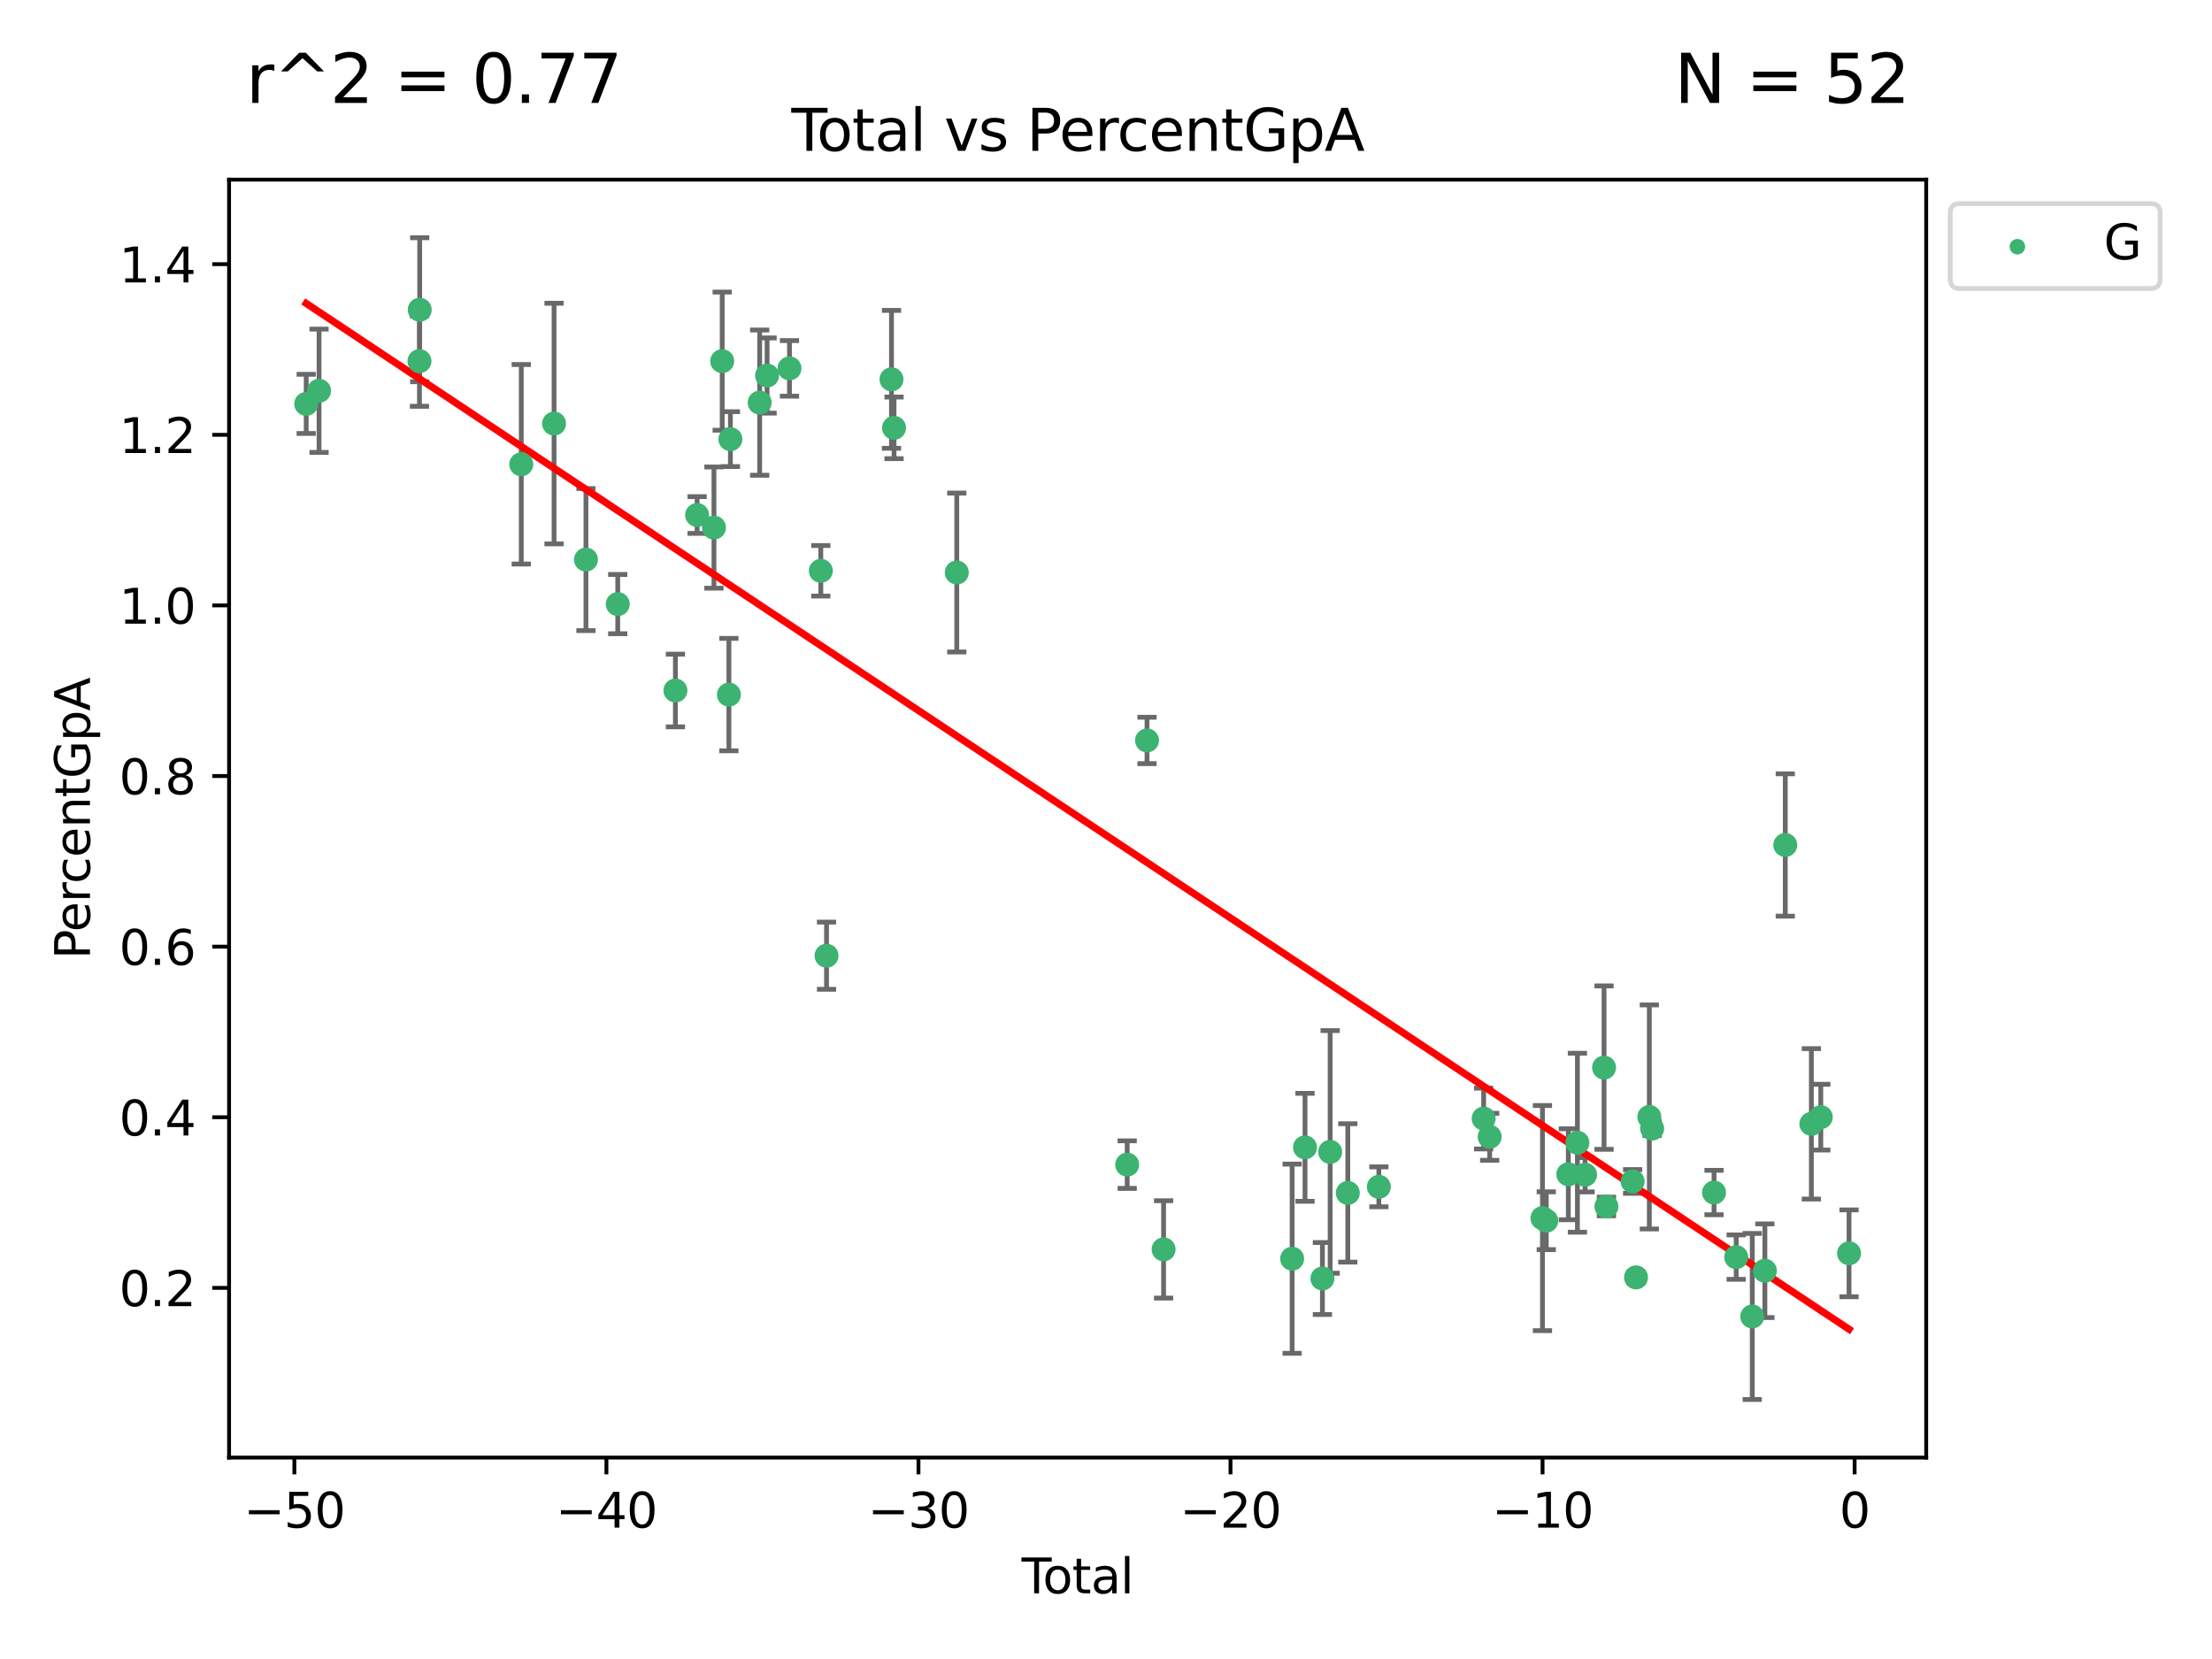 <?xml version="1.0" encoding="utf-8" standalone="no"?>
<!DOCTYPE svg PUBLIC "-//W3C//DTD SVG 1.1//EN"
  "http://www.w3.org/Graphics/SVG/1.1/DTD/svg11.dtd">
<svg xmlns:xlink="http://www.w3.org/1999/xlink" width="460.8pt" height="345.6pt" viewBox="0 0 460.8 345.6" xmlns="http://www.w3.org/2000/svg" version="1.1">
 <defs>
  <style type="text/css">*{stroke-linejoin: round; stroke-linecap: butt}</style>
 </defs>
 <g id="figure_1">
  <g id="patch_1">
   <path d="M 0 345.6 
L 460.8 345.6 
L 460.8 0 
L 0 0 
z
" style="fill: #ffffff"/>
  </g>
  <g id="axes_1">
   <g id="patch_2">
    <path d="M 47.72 303.64 
L 401.26 303.64 
L 401.26 37.422 
L 47.72 37.422 
z
" style="fill: #ffffff"/>
   </g>
   <g id="PathCollection_1">
    <defs>
     <path id="m5c0787cc9e" d="M 0 1.118 
C 0.297 1.118 0.581 1 0.791 0.791 
C 1 0.581 1.118 0.297 1.118 0 
C 1.118 -0.297 1 -0.581 0.791 -0.791 
C 0.581 -1 0.297 -1.118 0 -1.118 
C -0.297 -1.118 -0.581 -1 -0.791 -0.791 
C -1 -0.581 -1.118 -0.297 -1.118 0 
C -1.118 0.297 -1 0.581 -0.791 0.791 
C -0.581 1 -0.297 1.118 0 1.118 
z
" style="stroke: #3cb371"/>
    </defs>
    <g clip-path="url(#pfa20447001)">
     <use xlink:href="#m5c0787cc9e" x="63.79" y="84.133" style="fill: #3cb371; stroke: #3cb371"/>
     <use xlink:href="#m5c0787cc9e" x="66.464" y="81.405" style="fill: #3cb371; stroke: #3cb371"/>
     <use xlink:href="#m5c0787cc9e" x="87.382" y="75.226" style="fill: #3cb371; stroke: #3cb371"/>
     <use xlink:href="#m5c0787cc9e" x="87.432" y="64.523" style="fill: #3cb371; stroke: #3cb371"/>
     <use xlink:href="#m5c0787cc9e" x="108.588" y="96.719" style="fill: #3cb371; stroke: #3cb371"/>
     <use xlink:href="#m5c0787cc9e" x="115.421" y="88.238" style="fill: #3cb371; stroke: #3cb371"/>
     <use xlink:href="#m5c0787cc9e" x="122.064" y="116.57" style="fill: #3cb371; stroke: #3cb371"/>
     <use xlink:href="#m5c0787cc9e" x="128.687" y="125.843" style="fill: #3cb371; stroke: #3cb371"/>
     <use xlink:href="#m5c0787cc9e" x="140.702" y="143.846" style="fill: #3cb371; stroke: #3cb371"/>
     <use xlink:href="#m5c0787cc9e" x="145.222" y="107.284" style="fill: #3cb371; stroke: #3cb371"/>
     <use xlink:href="#m5c0787cc9e" x="148.731" y="109.904" style="fill: #3cb371; stroke: #3cb371"/>
     <use xlink:href="#m5c0787cc9e" x="150.448" y="75.233" style="fill: #3cb371; stroke: #3cb371"/>
     <use xlink:href="#m5c0787cc9e" x="151.846" y="144.7" style="fill: #3cb371; stroke: #3cb371"/>
     <use xlink:href="#m5c0787cc9e" x="152.157" y="91.482" style="fill: #3cb371; stroke: #3cb371"/>
     <use xlink:href="#m5c0787cc9e" x="158.254" y="83.875" style="fill: #3cb371; stroke: #3cb371"/>
     <use xlink:href="#m5c0787cc9e" x="159.799" y="78.229" style="fill: #3cb371; stroke: #3cb371"/>
     <use xlink:href="#m5c0787cc9e" x="164.463" y="76.74" style="fill: #3cb371; stroke: #3cb371"/>
     <use xlink:href="#m5c0787cc9e" x="170.992" y="118.913" style="fill: #3cb371; stroke: #3cb371"/>
     <use xlink:href="#m5c0787cc9e" x="172.181" y="199.093" style="fill: #3cb371; stroke: #3cb371"/>
     <use xlink:href="#m5c0787cc9e" x="185.714" y="79.022" style="fill: #3cb371; stroke: #3cb371"/>
     <use xlink:href="#m5c0787cc9e" x="186.243" y="89.127" style="fill: #3cb371; stroke: #3cb371"/>
     <use xlink:href="#m5c0787cc9e" x="199.315" y="119.266" style="fill: #3cb371; stroke: #3cb371"/>
     <use xlink:href="#m5c0787cc9e" x="234.815" y="242.613" style="fill: #3cb371; stroke: #3cb371"/>
     <use xlink:href="#m5c0787cc9e" x="238.945" y="154.248" style="fill: #3cb371; stroke: #3cb371"/>
     <use xlink:href="#m5c0787cc9e" x="242.398" y="260.271" style="fill: #3cb371; stroke: #3cb371"/>
     <use xlink:href="#m5c0787cc9e" x="269.176" y="262.211" style="fill: #3cb371; stroke: #3cb371"/>
     <use xlink:href="#m5c0787cc9e" x="271.858" y="239.011" style="fill: #3cb371; stroke: #3cb371"/>
     <use xlink:href="#m5c0787cc9e" x="275.485" y="266.333" style="fill: #3cb371; stroke: #3cb371"/>
     <use xlink:href="#m5c0787cc9e" x="277.094" y="239.961" style="fill: #3cb371; stroke: #3cb371"/>
     <use xlink:href="#m5c0787cc9e" x="280.773" y="248.506" style="fill: #3cb371; stroke: #3cb371"/>
     <use xlink:href="#m5c0787cc9e" x="287.239" y="247.237" style="fill: #3cb371; stroke: #3cb371"/>
     <use xlink:href="#m5c0787cc9e" x="309.074" y="233.014" style="fill: #3cb371; stroke: #3cb371"/>
     <use xlink:href="#m5c0787cc9e" x="310.327" y="236.815" style="fill: #3cb371; stroke: #3cb371"/>
     <use xlink:href="#m5c0787cc9e" x="321.321" y="253.751" style="fill: #3cb371; stroke: #3cb371"/>
     <use xlink:href="#m5c0787cc9e" x="322.117" y="254.299" style="fill: #3cb371; stroke: #3cb371"/>
     <use xlink:href="#m5c0787cc9e" x="326.71" y="244.626" style="fill: #3cb371; stroke: #3cb371"/>
     <use xlink:href="#m5c0787cc9e" x="328.606" y="238.048" style="fill: #3cb371; stroke: #3cb371"/>
     <use xlink:href="#m5c0787cc9e" x="330.201" y="244.719" style="fill: #3cb371; stroke: #3cb371"/>
     <use xlink:href="#m5c0787cc9e" x="334.153" y="222.405" style="fill: #3cb371; stroke: #3cb371"/>
     <use xlink:href="#m5c0787cc9e" x="334.648" y="251.333" style="fill: #3cb371; stroke: #3cb371"/>
     <use xlink:href="#m5c0787cc9e" x="340.108" y="246.118" style="fill: #3cb371; stroke: #3cb371"/>
     <use xlink:href="#m5c0787cc9e" x="340.813" y="266.104" style="fill: #3cb371; stroke: #3cb371"/>
     <use xlink:href="#m5c0787cc9e" x="343.586" y="232.678" style="fill: #3cb371; stroke: #3cb371"/>
     <use xlink:href="#m5c0787cc9e" x="344.169" y="235.096" style="fill: #3cb371; stroke: #3cb371"/>
     <use xlink:href="#m5c0787cc9e" x="357.064" y="248.427" style="fill: #3cb371; stroke: #3cb371"/>
     <use xlink:href="#m5c0787cc9e" x="361.682" y="261.885" style="fill: #3cb371; stroke: #3cb371"/>
     <use xlink:href="#m5c0787cc9e" x="365.025" y="274.243" style="fill: #3cb371; stroke: #3cb371"/>
     <use xlink:href="#m5c0787cc9e" x="367.657" y="264.714" style="fill: #3cb371; stroke: #3cb371"/>
     <use xlink:href="#m5c0787cc9e" x="371.908" y="176.024" style="fill: #3cb371; stroke: #3cb371"/>
     <use xlink:href="#m5c0787cc9e" x="377.342" y="234.117" style="fill: #3cb371; stroke: #3cb371"/>
     <use xlink:href="#m5c0787cc9e" x="379.305" y="232.723" style="fill: #3cb371; stroke: #3cb371"/>
     <use xlink:href="#m5c0787cc9e" x="385.19" y="261.088" style="fill: #3cb371; stroke: #3cb371"/>
    </g>
   </g>
   <g id="matplotlib.axis_1">
    <g id="xtick_1">
     <g id="line2d_1">
      <defs>
       <path id="mcf0e1a7290" d="M 0 0 
L 0 3.5 
" style="stroke: #000000; stroke-width: 0.8"/>
      </defs>
      <g>
       <use xlink:href="#mcf0e1a7290" x="61.322" y="303.64" style="stroke: #000000; stroke-width: 0.8"/>
      </g>
     </g>
     <g id="text_1">
      <!-- −50 -->
      <g transform="translate(50.769 318.238) scale(0.1 -0.1)">
       <defs>
        <path id="DejaVuSans-2212" d="M 678 2272 
L 4684 2272 
L 4684 1741 
L 678 1741 
L 678 2272 
z
" transform="scale(0.016)"/>
        <path id="DejaVuSans-35" d="M 691 4666 
L 3169 4666 
L 3169 4134 
L 1269 4134 
L 1269 2991 
Q 1406 3038 1543 3061 
Q 1681 3084 1819 3084 
Q 2600 3084 3056 2656 
Q 3513 2228 3513 1497 
Q 3513 744 3044 326 
Q 2575 -91 1722 -91 
Q 1428 -91 1123 -41 
Q 819 9 494 109 
L 494 744 
Q 775 591 1075 516 
Q 1375 441 1709 441 
Q 2250 441 2565 725 
Q 2881 1009 2881 1497 
Q 2881 1984 2565 2268 
Q 2250 2553 1709 2553 
Q 1456 2553 1204 2497 
Q 953 2441 691 2322 
L 691 4666 
z
" transform="scale(0.016)"/>
        <path id="DejaVuSans-30" d="M 2034 4250 
Q 1547 4250 1301 3770 
Q 1056 3291 1056 2328 
Q 1056 1369 1301 889 
Q 1547 409 2034 409 
Q 2525 409 2770 889 
Q 3016 1369 3016 2328 
Q 3016 3291 2770 3770 
Q 2525 4250 2034 4250 
z
M 2034 4750 
Q 2819 4750 3233 4129 
Q 3647 3509 3647 2328 
Q 3647 1150 3233 529 
Q 2819 -91 2034 -91 
Q 1250 -91 836 529 
Q 422 1150 422 2328 
Q 422 3509 836 4129 
Q 1250 4750 2034 4750 
z
" transform="scale(0.016)"/>
       </defs>
       <use xlink:href="#DejaVuSans-2212"/>
       <use xlink:href="#DejaVuSans-35" x="83.789"/>
       <use xlink:href="#DejaVuSans-30" x="147.412"/>
      </g>
     </g>
    </g>
    <g id="xtick_2">
     <g id="line2d_2">
      <g>
       <use xlink:href="#mcf0e1a7290" x="126.327" y="303.64" style="stroke: #000000; stroke-width: 0.8"/>
      </g>
     </g>
     <g id="text_2">
      <!-- −40 -->
      <g transform="translate(115.775 318.238) scale(0.1 -0.1)">
       <defs>
        <path id="DejaVuSans-34" d="M 2419 4116 
L 825 1625 
L 2419 1625 
L 2419 4116 
z
M 2253 4666 
L 3047 4666 
L 3047 1625 
L 3713 1625 
L 3713 1100 
L 3047 1100 
L 3047 0 
L 2419 0 
L 2419 1100 
L 313 1100 
L 313 1709 
L 2253 4666 
z
" transform="scale(0.016)"/>
       </defs>
       <use xlink:href="#DejaVuSans-2212"/>
       <use xlink:href="#DejaVuSans-34" x="83.789"/>
       <use xlink:href="#DejaVuSans-30" x="147.412"/>
      </g>
     </g>
    </g>
    <g id="xtick_3">
     <g id="line2d_3">
      <g>
       <use xlink:href="#mcf0e1a7290" x="191.333" y="303.64" style="stroke: #000000; stroke-width: 0.8"/>
      </g>
     </g>
     <g id="text_3">
      <!-- −30 -->
      <g transform="translate(180.78 318.238) scale(0.1 -0.1)">
       <defs>
        <path id="DejaVuSans-33" d="M 2597 2516 
Q 3050 2419 3304 2112 
Q 3559 1806 3559 1356 
Q 3559 666 3084 287 
Q 2609 -91 1734 -91 
Q 1441 -91 1130 -33 
Q 819 25 488 141 
L 488 750 
Q 750 597 1062 519 
Q 1375 441 1716 441 
Q 2309 441 2620 675 
Q 2931 909 2931 1356 
Q 2931 1769 2642 2001 
Q 2353 2234 1838 2234 
L 1294 2234 
L 1294 2753 
L 1863 2753 
Q 2328 2753 2575 2939 
Q 2822 3125 2822 3475 
Q 2822 3834 2567 4026 
Q 2313 4219 1838 4219 
Q 1578 4219 1281 4162 
Q 984 4106 628 3988 
L 628 4550 
Q 988 4650 1302 4700 
Q 1616 4750 1894 4750 
Q 2613 4750 3031 4423 
Q 3450 4097 3450 3541 
Q 3450 3153 3228 2886 
Q 3006 2619 2597 2516 
z
" transform="scale(0.016)"/>
       </defs>
       <use xlink:href="#DejaVuSans-2212"/>
       <use xlink:href="#DejaVuSans-33" x="83.789"/>
       <use xlink:href="#DejaVuSans-30" x="147.412"/>
      </g>
     </g>
    </g>
    <g id="xtick_4">
     <g id="line2d_4">
      <g>
       <use xlink:href="#mcf0e1a7290" x="256.338" y="303.64" style="stroke: #000000; stroke-width: 0.8"/>
      </g>
     </g>
     <g id="text_4">
      <!-- −20 -->
      <g transform="translate(245.786 318.238) scale(0.1 -0.1)">
       <defs>
        <path id="DejaVuSans-32" d="M 1228 531 
L 3431 531 
L 3431 0 
L 469 0 
L 469 531 
Q 828 903 1448 1529 
Q 2069 2156 2228 2338 
Q 2531 2678 2651 2914 
Q 2772 3150 2772 3378 
Q 2772 3750 2511 3984 
Q 2250 4219 1831 4219 
Q 1534 4219 1204 4116 
Q 875 4013 500 3803 
L 500 4441 
Q 881 4594 1212 4672 
Q 1544 4750 1819 4750 
Q 2544 4750 2975 4387 
Q 3406 4025 3406 3419 
Q 3406 3131 3298 2873 
Q 3191 2616 2906 2266 
Q 2828 2175 2409 1742 
Q 1991 1309 1228 531 
z
" transform="scale(0.016)"/>
       </defs>
       <use xlink:href="#DejaVuSans-2212"/>
       <use xlink:href="#DejaVuSans-32" x="83.789"/>
       <use xlink:href="#DejaVuSans-30" x="147.412"/>
      </g>
     </g>
    </g>
    <g id="xtick_5">
     <g id="line2d_5">
      <g>
       <use xlink:href="#mcf0e1a7290" x="321.343" y="303.64" style="stroke: #000000; stroke-width: 0.8"/>
      </g>
     </g>
     <g id="text_5">
      <!-- −10 -->
      <g transform="translate(310.791 318.238) scale(0.1 -0.1)">
       <defs>
        <path id="DejaVuSans-31" d="M 794 531 
L 1825 531 
L 1825 4091 
L 703 3866 
L 703 4441 
L 1819 4666 
L 2450 4666 
L 2450 531 
L 3481 531 
L 3481 0 
L 794 0 
L 794 531 
z
" transform="scale(0.016)"/>
       </defs>
       <use xlink:href="#DejaVuSans-2212"/>
       <use xlink:href="#DejaVuSans-31" x="83.789"/>
       <use xlink:href="#DejaVuSans-30" x="147.412"/>
      </g>
     </g>
    </g>
    <g id="xtick_6">
     <g id="line2d_6">
      <g>
       <use xlink:href="#mcf0e1a7290" x="386.349" y="303.64" style="stroke: #000000; stroke-width: 0.8"/>
      </g>
     </g>
     <g id="text_6">
      <!-- 0 -->
      <g transform="translate(383.168 318.238) scale(0.1 -0.1)">
       <use xlink:href="#DejaVuSans-30"/>
      </g>
     </g>
    </g>
    <g id="text_7">
     <!-- Total -->
     <g transform="translate(212.813 331.917) scale(0.1 -0.1)">
      <defs>
       <path id="DejaVuSans-54" d="M -19 4666 
L 3928 4666 
L 3928 4134 
L 2272 4134 
L 2272 0 
L 1638 0 
L 1638 4134 
L -19 4134 
L -19 4666 
z
" transform="scale(0.016)"/>
       <path id="DejaVuSans-6f" d="M 1959 3097 
Q 1497 3097 1228 2736 
Q 959 2375 959 1747 
Q 959 1119 1226 758 
Q 1494 397 1959 397 
Q 2419 397 2687 759 
Q 2956 1122 2956 1747 
Q 2956 2369 2687 2733 
Q 2419 3097 1959 3097 
z
M 1959 3584 
Q 2709 3584 3137 3096 
Q 3566 2609 3566 1747 
Q 3566 888 3137 398 
Q 2709 -91 1959 -91 
Q 1206 -91 779 398 
Q 353 888 353 1747 
Q 353 2609 779 3096 
Q 1206 3584 1959 3584 
z
" transform="scale(0.016)"/>
       <path id="DejaVuSans-74" d="M 1172 4494 
L 1172 3500 
L 2356 3500 
L 2356 3053 
L 1172 3053 
L 1172 1153 
Q 1172 725 1289 603 
Q 1406 481 1766 481 
L 2356 481 
L 2356 0 
L 1766 0 
Q 1100 0 847 248 
Q 594 497 594 1153 
L 594 3053 
L 172 3053 
L 172 3500 
L 594 3500 
L 594 4494 
L 1172 4494 
z
" transform="scale(0.016)"/>
       <path id="DejaVuSans-61" d="M 2194 1759 
Q 1497 1759 1228 1600 
Q 959 1441 959 1056 
Q 959 750 1161 570 
Q 1363 391 1709 391 
Q 2188 391 2477 730 
Q 2766 1069 2766 1631 
L 2766 1759 
L 2194 1759 
z
M 3341 1997 
L 3341 0 
L 2766 0 
L 2766 531 
Q 2569 213 2275 61 
Q 1981 -91 1556 -91 
Q 1019 -91 701 211 
Q 384 513 384 1019 
Q 384 1609 779 1909 
Q 1175 2209 1959 2209 
L 2766 2209 
L 2766 2266 
Q 2766 2663 2505 2880 
Q 2244 3097 1772 3097 
Q 1472 3097 1187 3025 
Q 903 2953 641 2809 
L 641 3341 
Q 956 3463 1253 3523 
Q 1550 3584 1831 3584 
Q 2591 3584 2966 3190 
Q 3341 2797 3341 1997 
z
" transform="scale(0.016)"/>
       <path id="DejaVuSans-6c" d="M 603 4863 
L 1178 4863 
L 1178 0 
L 603 0 
L 603 4863 
z
" transform="scale(0.016)"/>
      </defs>
      <use xlink:href="#DejaVuSans-54"/>
      <use xlink:href="#DejaVuSans-6f" x="44.084"/>
      <use xlink:href="#DejaVuSans-74" x="105.266"/>
      <use xlink:href="#DejaVuSans-61" x="144.475"/>
      <use xlink:href="#DejaVuSans-6c" x="205.754"/>
     </g>
    </g>
   </g>
   <g id="matplotlib.axis_2">
    <g id="ytick_1">
     <g id="line2d_7">
      <defs>
       <path id="ma959a4bc36" d="M 0 0 
L -3.5 0 
" style="stroke: #000000; stroke-width: 0.8"/>
      </defs>
      <g>
       <use xlink:href="#ma959a4bc36" x="47.72" y="268.288" style="stroke: #000000; stroke-width: 0.8"/>
      </g>
     </g>
     <g id="text_8">
      <!-- 0.2 -->
      <g transform="translate(24.817 272.087) scale(0.1 -0.1)">
       <defs>
        <path id="DejaVuSans-2e" d="M 684 794 
L 1344 794 
L 1344 0 
L 684 0 
L 684 794 
z
" transform="scale(0.016)"/>
       </defs>
       <use xlink:href="#DejaVuSans-30"/>
       <use xlink:href="#DejaVuSans-2e" x="63.623"/>
       <use xlink:href="#DejaVuSans-32" x="95.41"/>
      </g>
     </g>
    </g>
    <g id="ytick_2">
     <g id="line2d_8">
      <g>
       <use xlink:href="#ma959a4bc36" x="47.72" y="232.745" style="stroke: #000000; stroke-width: 0.8"/>
      </g>
     </g>
     <g id="text_9">
      <!-- 0.4 -->
      <g transform="translate(24.817 236.544) scale(0.1 -0.1)">
       <use xlink:href="#DejaVuSans-30"/>
       <use xlink:href="#DejaVuSans-2e" x="63.623"/>
       <use xlink:href="#DejaVuSans-34" x="95.41"/>
      </g>
     </g>
    </g>
    <g id="ytick_3">
     <g id="line2d_9">
      <g>
       <use xlink:href="#ma959a4bc36" x="47.72" y="197.203" style="stroke: #000000; stroke-width: 0.8"/>
      </g>
     </g>
     <g id="text_10">
      <!-- 0.6 -->
      <g transform="translate(24.817 201.002) scale(0.1 -0.1)">
       <defs>
        <path id="DejaVuSans-36" d="M 2113 2584 
Q 1688 2584 1439 2293 
Q 1191 2003 1191 1497 
Q 1191 994 1439 701 
Q 1688 409 2113 409 
Q 2538 409 2786 701 
Q 3034 994 3034 1497 
Q 3034 2003 2786 2293 
Q 2538 2584 2113 2584 
z
M 3366 4563 
L 3366 3988 
Q 3128 4100 2886 4159 
Q 2644 4219 2406 4219 
Q 1781 4219 1451 3797 
Q 1122 3375 1075 2522 
Q 1259 2794 1537 2939 
Q 1816 3084 2150 3084 
Q 2853 3084 3261 2657 
Q 3669 2231 3669 1497 
Q 3669 778 3244 343 
Q 2819 -91 2113 -91 
Q 1303 -91 875 529 
Q 447 1150 447 2328 
Q 447 3434 972 4092 
Q 1497 4750 2381 4750 
Q 2619 4750 2861 4703 
Q 3103 4656 3366 4563 
z
" transform="scale(0.016)"/>
       </defs>
       <use xlink:href="#DejaVuSans-30"/>
       <use xlink:href="#DejaVuSans-2e" x="63.623"/>
       <use xlink:href="#DejaVuSans-36" x="95.41"/>
      </g>
     </g>
    </g>
    <g id="ytick_4">
     <g id="line2d_10">
      <g>
       <use xlink:href="#ma959a4bc36" x="47.72" y="161.66" style="stroke: #000000; stroke-width: 0.8"/>
      </g>
     </g>
     <g id="text_11">
      <!-- 0.8 -->
      <g transform="translate(24.817 165.46) scale(0.1 -0.1)">
       <defs>
        <path id="DejaVuSans-38" d="M 2034 2216 
Q 1584 2216 1326 1975 
Q 1069 1734 1069 1313 
Q 1069 891 1326 650 
Q 1584 409 2034 409 
Q 2484 409 2743 651 
Q 3003 894 3003 1313 
Q 3003 1734 2745 1975 
Q 2488 2216 2034 2216 
z
M 1403 2484 
Q 997 2584 770 2862 
Q 544 3141 544 3541 
Q 544 4100 942 4425 
Q 1341 4750 2034 4750 
Q 2731 4750 3128 4425 
Q 3525 4100 3525 3541 
Q 3525 3141 3298 2862 
Q 3072 2584 2669 2484 
Q 3125 2378 3379 2068 
Q 3634 1759 3634 1313 
Q 3634 634 3220 271 
Q 2806 -91 2034 -91 
Q 1263 -91 848 271 
Q 434 634 434 1313 
Q 434 1759 690 2068 
Q 947 2378 1403 2484 
z
M 1172 3481 
Q 1172 3119 1398 2916 
Q 1625 2713 2034 2713 
Q 2441 2713 2670 2916 
Q 2900 3119 2900 3481 
Q 2900 3844 2670 4047 
Q 2441 4250 2034 4250 
Q 1625 4250 1398 4047 
Q 1172 3844 1172 3481 
z
" transform="scale(0.016)"/>
       </defs>
       <use xlink:href="#DejaVuSans-30"/>
       <use xlink:href="#DejaVuSans-2e" x="63.623"/>
       <use xlink:href="#DejaVuSans-38" x="95.41"/>
      </g>
     </g>
    </g>
    <g id="ytick_5">
     <g id="line2d_11">
      <g>
       <use xlink:href="#ma959a4bc36" x="47.72" y="126.118" style="stroke: #000000; stroke-width: 0.8"/>
      </g>
     </g>
     <g id="text_12">
      <!-- 1.0 -->
      <g transform="translate(24.817 129.917) scale(0.1 -0.1)">
       <use xlink:href="#DejaVuSans-31"/>
       <use xlink:href="#DejaVuSans-2e" x="63.623"/>
       <use xlink:href="#DejaVuSans-30" x="95.41"/>
      </g>
     </g>
    </g>
    <g id="ytick_6">
     <g id="line2d_12">
      <g>
       <use xlink:href="#ma959a4bc36" x="47.72" y="90.576" style="stroke: #000000; stroke-width: 0.8"/>
      </g>
     </g>
     <g id="text_13">
      <!-- 1.2 -->
      <g transform="translate(24.817 94.375) scale(0.1 -0.1)">
       <use xlink:href="#DejaVuSans-31"/>
       <use xlink:href="#DejaVuSans-2e" x="63.623"/>
       <use xlink:href="#DejaVuSans-32" x="95.41"/>
      </g>
     </g>
    </g>
    <g id="ytick_7">
     <g id="line2d_13">
      <g>
       <use xlink:href="#ma959a4bc36" x="47.72" y="55.033" style="stroke: #000000; stroke-width: 0.8"/>
      </g>
     </g>
     <g id="text_14">
      <!-- 1.4 -->
      <g transform="translate(24.817 58.833) scale(0.1 -0.1)">
       <use xlink:href="#DejaVuSans-31"/>
       <use xlink:href="#DejaVuSans-2e" x="63.623"/>
       <use xlink:href="#DejaVuSans-34" x="95.41"/>
      </g>
     </g>
    </g>
    <g id="text_15">
     <!-- PercentGpA -->
     <g transform="translate(18.737 199.807) rotate(-90) scale(0.1 -0.1)">
      <defs>
       <path id="DejaVuSans-50" d="M 1259 4147 
L 1259 2394 
L 2053 2394 
Q 2494 2394 2734 2622 
Q 2975 2850 2975 3272 
Q 2975 3691 2734 3919 
Q 2494 4147 2053 4147 
L 1259 4147 
z
M 628 4666 
L 2053 4666 
Q 2838 4666 3239 4311 
Q 3641 3956 3641 3272 
Q 3641 2581 3239 2228 
Q 2838 1875 2053 1875 
L 1259 1875 
L 1259 0 
L 628 0 
L 628 4666 
z
" transform="scale(0.016)"/>
       <path id="DejaVuSans-65" d="M 3597 1894 
L 3597 1613 
L 953 1613 
Q 991 1019 1311 708 
Q 1631 397 2203 397 
Q 2534 397 2845 478 
Q 3156 559 3463 722 
L 3463 178 
Q 3153 47 2828 -22 
Q 2503 -91 2169 -91 
Q 1331 -91 842 396 
Q 353 884 353 1716 
Q 353 2575 817 3079 
Q 1281 3584 2069 3584 
Q 2775 3584 3186 3129 
Q 3597 2675 3597 1894 
z
M 3022 2063 
Q 3016 2534 2758 2815 
Q 2500 3097 2075 3097 
Q 1594 3097 1305 2825 
Q 1016 2553 972 2059 
L 3022 2063 
z
" transform="scale(0.016)"/>
       <path id="DejaVuSans-72" d="M 2631 2963 
Q 2534 3019 2420 3045 
Q 2306 3072 2169 3072 
Q 1681 3072 1420 2755 
Q 1159 2438 1159 1844 
L 1159 0 
L 581 0 
L 581 3500 
L 1159 3500 
L 1159 2956 
Q 1341 3275 1631 3429 
Q 1922 3584 2338 3584 
Q 2397 3584 2469 3576 
Q 2541 3569 2628 3553 
L 2631 2963 
z
" transform="scale(0.016)"/>
       <path id="DejaVuSans-63" d="M 3122 3366 
L 3122 2828 
Q 2878 2963 2633 3030 
Q 2388 3097 2138 3097 
Q 1578 3097 1268 2742 
Q 959 2388 959 1747 
Q 959 1106 1268 751 
Q 1578 397 2138 397 
Q 2388 397 2633 464 
Q 2878 531 3122 666 
L 3122 134 
Q 2881 22 2623 -34 
Q 2366 -91 2075 -91 
Q 1284 -91 818 406 
Q 353 903 353 1747 
Q 353 2603 823 3093 
Q 1294 3584 2113 3584 
Q 2378 3584 2631 3529 
Q 2884 3475 3122 3366 
z
" transform="scale(0.016)"/>
       <path id="DejaVuSans-6e" d="M 3513 2113 
L 3513 0 
L 2938 0 
L 2938 2094 
Q 2938 2591 2744 2837 
Q 2550 3084 2163 3084 
Q 1697 3084 1428 2787 
Q 1159 2491 1159 1978 
L 1159 0 
L 581 0 
L 581 3500 
L 1159 3500 
L 1159 2956 
Q 1366 3272 1645 3428 
Q 1925 3584 2291 3584 
Q 2894 3584 3203 3211 
Q 3513 2838 3513 2113 
z
" transform="scale(0.016)"/>
       <path id="DejaVuSans-47" d="M 3809 666 
L 3809 1919 
L 2778 1919 
L 2778 2438 
L 4434 2438 
L 4434 434 
Q 4069 175 3628 42 
Q 3188 -91 2688 -91 
Q 1594 -91 976 548 
Q 359 1188 359 2328 
Q 359 3472 976 4111 
Q 1594 4750 2688 4750 
Q 3144 4750 3555 4637 
Q 3966 4525 4313 4306 
L 4313 3634 
Q 3963 3931 3569 4081 
Q 3175 4231 2741 4231 
Q 1884 4231 1454 3753 
Q 1025 3275 1025 2328 
Q 1025 1384 1454 906 
Q 1884 428 2741 428 
Q 3075 428 3337 486 
Q 3600 544 3809 666 
z
" transform="scale(0.016)"/>
       <path id="DejaVuSans-70" d="M 1159 525 
L 1159 -1331 
L 581 -1331 
L 581 3500 
L 1159 3500 
L 1159 2969 
Q 1341 3281 1617 3432 
Q 1894 3584 2278 3584 
Q 2916 3584 3314 3078 
Q 3713 2572 3713 1747 
Q 3713 922 3314 415 
Q 2916 -91 2278 -91 
Q 1894 -91 1617 61 
Q 1341 213 1159 525 
z
M 3116 1747 
Q 3116 2381 2855 2742 
Q 2594 3103 2138 3103 
Q 1681 3103 1420 2742 
Q 1159 2381 1159 1747 
Q 1159 1113 1420 752 
Q 1681 391 2138 391 
Q 2594 391 2855 752 
Q 3116 1113 3116 1747 
z
" transform="scale(0.016)"/>
       <path id="DejaVuSans-41" d="M 2188 4044 
L 1331 1722 
L 3047 1722 
L 2188 4044 
z
M 1831 4666 
L 2547 4666 
L 4325 0 
L 3669 0 
L 3244 1197 
L 1141 1197 
L 716 0 
L 50 0 
L 1831 4666 
z
" transform="scale(0.016)"/>
      </defs>
      <use xlink:href="#DejaVuSans-50"/>
      <use xlink:href="#DejaVuSans-65" x="56.678"/>
      <use xlink:href="#DejaVuSans-72" x="118.201"/>
      <use xlink:href="#DejaVuSans-63" x="157.064"/>
      <use xlink:href="#DejaVuSans-65" x="212.045"/>
      <use xlink:href="#DejaVuSans-6e" x="273.568"/>
      <use xlink:href="#DejaVuSans-74" x="336.947"/>
      <use xlink:href="#DejaVuSans-47" x="376.156"/>
      <use xlink:href="#DejaVuSans-70" x="453.646"/>
      <use xlink:href="#DejaVuSans-41" x="517.123"/>
     </g>
    </g>
   </g>
   <g id="LineCollection_1">
    <path d="M 63.79 90.296 
L 63.79 77.97 
" clip-path="url(#pfa20447001)" style="fill: none; stroke: #696969"/>
    <path d="M 66.464 94.245 
L 66.464 68.565 
" clip-path="url(#pfa20447001)" style="fill: none; stroke: #696969"/>
    <path d="M 87.382 84.641 
L 87.382 65.812 
" clip-path="url(#pfa20447001)" style="fill: none; stroke: #696969"/>
    <path d="M 87.432 79.524 
L 87.432 49.523 
" clip-path="url(#pfa20447001)" style="fill: none; stroke: #696969"/>
    <path d="M 108.588 117.5 
L 108.588 75.939 
" clip-path="url(#pfa20447001)" style="fill: none; stroke: #696969"/>
    <path d="M 115.421 113.305 
L 115.421 63.172 
" clip-path="url(#pfa20447001)" style="fill: none; stroke: #696969"/>
    <path d="M 122.064 131.362 
L 122.064 101.778 
" clip-path="url(#pfa20447001)" style="fill: none; stroke: #696969"/>
    <path d="M 128.687 132.012 
L 128.687 119.674 
" clip-path="url(#pfa20447001)" style="fill: none; stroke: #696969"/>
    <path d="M 140.702 151.418 
L 140.702 136.273 
" clip-path="url(#pfa20447001)" style="fill: none; stroke: #696969"/>
    <path d="M 145.222 111.112 
L 145.222 103.456 
" clip-path="url(#pfa20447001)" style="fill: none; stroke: #696969"/>
    <path d="M 148.731 122.528 
L 148.731 97.281 
" clip-path="url(#pfa20447001)" style="fill: none; stroke: #696969"/>
    <path d="M 150.448 89.62 
L 150.448 60.847 
" clip-path="url(#pfa20447001)" style="fill: none; stroke: #696969"/>
    <path d="M 151.846 156.411 
L 151.846 132.99 
" clip-path="url(#pfa20447001)" style="fill: none; stroke: #696969"/>
    <path d="M 152.157 97.196 
L 152.157 85.768 
" clip-path="url(#pfa20447001)" style="fill: none; stroke: #696969"/>
    <path d="M 158.254 99.005 
L 158.254 68.745 
" clip-path="url(#pfa20447001)" style="fill: none; stroke: #696969"/>
    <path d="M 159.799 86.06 
L 159.799 70.399 
" clip-path="url(#pfa20447001)" style="fill: none; stroke: #696969"/>
    <path d="M 164.463 82.529 
L 164.463 70.95 
" clip-path="url(#pfa20447001)" style="fill: none; stroke: #696969"/>
    <path d="M 170.992 124.18 
L 170.992 113.645 
" clip-path="url(#pfa20447001)" style="fill: none; stroke: #696969"/>
    <path d="M 172.181 206.09 
L 172.181 192.096 
" clip-path="url(#pfa20447001)" style="fill: none; stroke: #696969"/>
    <path d="M 185.714 93.384 
L 185.714 64.659 
" clip-path="url(#pfa20447001)" style="fill: none; stroke: #696969"/>
    <path d="M 186.243 95.543 
L 186.243 82.711 
" clip-path="url(#pfa20447001)" style="fill: none; stroke: #696969"/>
    <path d="M 199.315 135.818 
L 199.315 102.714 
" clip-path="url(#pfa20447001)" style="fill: none; stroke: #696969"/>
    <path d="M 234.815 247.565 
L 234.815 237.66 
" clip-path="url(#pfa20447001)" style="fill: none; stroke: #696969"/>
    <path d="M 238.945 159.081 
L 238.945 149.415 
" clip-path="url(#pfa20447001)" style="fill: none; stroke: #696969"/>
    <path d="M 242.398 270.412 
L 242.398 250.131 
" clip-path="url(#pfa20447001)" style="fill: none; stroke: #696969"/>
    <path d="M 269.176 281.919 
L 269.176 242.502 
" clip-path="url(#pfa20447001)" style="fill: none; stroke: #696969"/>
    <path d="M 271.858 250.255 
L 271.858 227.767 
" clip-path="url(#pfa20447001)" style="fill: none; stroke: #696969"/>
    <path d="M 275.485 273.83 
L 275.485 258.837 
" clip-path="url(#pfa20447001)" style="fill: none; stroke: #696969"/>
    <path d="M 277.094 265.237 
L 277.094 214.686 
" clip-path="url(#pfa20447001)" style="fill: none; stroke: #696969"/>
    <path d="M 280.773 262.919 
L 280.773 234.093 
" clip-path="url(#pfa20447001)" style="fill: none; stroke: #696969"/>
    <path d="M 287.239 251.391 
L 287.239 243.083 
" clip-path="url(#pfa20447001)" style="fill: none; stroke: #696969"/>
    <path d="M 309.074 239.348 
L 309.074 226.679 
" clip-path="url(#pfa20447001)" style="fill: none; stroke: #696969"/>
    <path d="M 310.327 241.709 
L 310.327 231.921 
" clip-path="url(#pfa20447001)" style="fill: none; stroke: #696969"/>
    <path d="M 321.321 277.203 
L 321.321 230.3 
" clip-path="url(#pfa20447001)" style="fill: none; stroke: #696969"/>
    <path d="M 322.117 260.32 
L 322.117 248.278 
" clip-path="url(#pfa20447001)" style="fill: none; stroke: #696969"/>
    <path d="M 326.71 254.1 
L 326.71 235.152 
" clip-path="url(#pfa20447001)" style="fill: none; stroke: #696969"/>
    <path d="M 328.606 256.69 
L 328.606 219.406 
" clip-path="url(#pfa20447001)" style="fill: none; stroke: #696969"/>
    <path d="M 330.201 248.299 
L 330.201 241.139 
" clip-path="url(#pfa20447001)" style="fill: none; stroke: #696969"/>
    <path d="M 334.153 239.429 
L 334.153 205.381 
" clip-path="url(#pfa20447001)" style="fill: none; stroke: #696969"/>
    <path d="M 334.648 253.275 
L 334.648 249.391 
" clip-path="url(#pfa20447001)" style="fill: none; stroke: #696969"/>
    <path d="M 340.108 248.59 
L 340.108 243.646 
" clip-path="url(#pfa20447001)" style="fill: none; stroke: #696969"/>
    <path d="M 340.813 267.198 
L 340.813 265.011 
" clip-path="url(#pfa20447001)" style="fill: none; stroke: #696969"/>
    <path d="M 343.586 256.012 
L 343.586 209.345 
" clip-path="url(#pfa20447001)" style="fill: none; stroke: #696969"/>
    <path d="M 344.169 236.539 
L 344.169 233.654 
" clip-path="url(#pfa20447001)" style="fill: none; stroke: #696969"/>
    <path d="M 357.064 253.053 
L 357.064 243.801 
" clip-path="url(#pfa20447001)" style="fill: none; stroke: #696969"/>
    <path d="M 361.682 266.511 
L 361.682 257.259 
" clip-path="url(#pfa20447001)" style="fill: none; stroke: #696969"/>
    <path d="M 365.025 291.539 
L 365.025 256.946 
" clip-path="url(#pfa20447001)" style="fill: none; stroke: #696969"/>
    <path d="M 367.657 274.469 
L 367.657 254.959 
" clip-path="url(#pfa20447001)" style="fill: none; stroke: #696969"/>
    <path d="M 371.908 190.849 
L 371.908 161.199 
" clip-path="url(#pfa20447001)" style="fill: none; stroke: #696969"/>
    <path d="M 377.342 249.787 
L 377.342 218.446 
" clip-path="url(#pfa20447001)" style="fill: none; stroke: #696969"/>
    <path d="M 379.305 239.57 
L 379.305 225.876 
" clip-path="url(#pfa20447001)" style="fill: none; stroke: #696969"/>
    <path d="M 385.19 270.131 
L 385.19 252.044 
" clip-path="url(#pfa20447001)" style="fill: none; stroke: #696969"/>
   </g>
   <g id="line2d_14">
    <defs>
     <path id="mfadb79615d" d="M 2 0 
L -2 -0 
" style="stroke: #696969"/>
    </defs>
    <g clip-path="url(#pfa20447001)">
     <use xlink:href="#mfadb79615d" x="63.79" y="90.296" style="fill: #696969; stroke: #696969"/>
     <use xlink:href="#mfadb79615d" x="66.464" y="94.245" style="fill: #696969; stroke: #696969"/>
     <use xlink:href="#mfadb79615d" x="87.382" y="84.641" style="fill: #696969; stroke: #696969"/>
     <use xlink:href="#mfadb79615d" x="87.432" y="79.524" style="fill: #696969; stroke: #696969"/>
     <use xlink:href="#mfadb79615d" x="108.588" y="117.5" style="fill: #696969; stroke: #696969"/>
     <use xlink:href="#mfadb79615d" x="115.421" y="113.305" style="fill: #696969; stroke: #696969"/>
     <use xlink:href="#mfadb79615d" x="122.064" y="131.362" style="fill: #696969; stroke: #696969"/>
     <use xlink:href="#mfadb79615d" x="128.687" y="132.012" style="fill: #696969; stroke: #696969"/>
     <use xlink:href="#mfadb79615d" x="140.702" y="151.418" style="fill: #696969; stroke: #696969"/>
     <use xlink:href="#mfadb79615d" x="145.222" y="111.112" style="fill: #696969; stroke: #696969"/>
     <use xlink:href="#mfadb79615d" x="148.731" y="122.528" style="fill: #696969; stroke: #696969"/>
     <use xlink:href="#mfadb79615d" x="150.448" y="89.62" style="fill: #696969; stroke: #696969"/>
     <use xlink:href="#mfadb79615d" x="151.846" y="156.411" style="fill: #696969; stroke: #696969"/>
     <use xlink:href="#mfadb79615d" x="152.157" y="97.196" style="fill: #696969; stroke: #696969"/>
     <use xlink:href="#mfadb79615d" x="158.254" y="99.005" style="fill: #696969; stroke: #696969"/>
     <use xlink:href="#mfadb79615d" x="159.799" y="86.06" style="fill: #696969; stroke: #696969"/>
     <use xlink:href="#mfadb79615d" x="164.463" y="82.529" style="fill: #696969; stroke: #696969"/>
     <use xlink:href="#mfadb79615d" x="170.992" y="124.18" style="fill: #696969; stroke: #696969"/>
     <use xlink:href="#mfadb79615d" x="172.181" y="206.09" style="fill: #696969; stroke: #696969"/>
     <use xlink:href="#mfadb79615d" x="185.714" y="93.384" style="fill: #696969; stroke: #696969"/>
     <use xlink:href="#mfadb79615d" x="186.243" y="95.543" style="fill: #696969; stroke: #696969"/>
     <use xlink:href="#mfadb79615d" x="199.315" y="135.818" style="fill: #696969; stroke: #696969"/>
     <use xlink:href="#mfadb79615d" x="234.815" y="247.565" style="fill: #696969; stroke: #696969"/>
     <use xlink:href="#mfadb79615d" x="238.945" y="159.081" style="fill: #696969; stroke: #696969"/>
     <use xlink:href="#mfadb79615d" x="242.398" y="270.412" style="fill: #696969; stroke: #696969"/>
     <use xlink:href="#mfadb79615d" x="269.176" y="281.919" style="fill: #696969; stroke: #696969"/>
     <use xlink:href="#mfadb79615d" x="271.858" y="250.255" style="fill: #696969; stroke: #696969"/>
     <use xlink:href="#mfadb79615d" x="275.485" y="273.83" style="fill: #696969; stroke: #696969"/>
     <use xlink:href="#mfadb79615d" x="277.094" y="265.237" style="fill: #696969; stroke: #696969"/>
     <use xlink:href="#mfadb79615d" x="280.773" y="262.919" style="fill: #696969; stroke: #696969"/>
     <use xlink:href="#mfadb79615d" x="287.239" y="251.391" style="fill: #696969; stroke: #696969"/>
     <use xlink:href="#mfadb79615d" x="309.074" y="239.348" style="fill: #696969; stroke: #696969"/>
     <use xlink:href="#mfadb79615d" x="310.327" y="241.709" style="fill: #696969; stroke: #696969"/>
     <use xlink:href="#mfadb79615d" x="321.321" y="277.203" style="fill: #696969; stroke: #696969"/>
     <use xlink:href="#mfadb79615d" x="322.117" y="260.32" style="fill: #696969; stroke: #696969"/>
     <use xlink:href="#mfadb79615d" x="326.71" y="254.1" style="fill: #696969; stroke: #696969"/>
     <use xlink:href="#mfadb79615d" x="328.606" y="256.69" style="fill: #696969; stroke: #696969"/>
     <use xlink:href="#mfadb79615d" x="330.201" y="248.299" style="fill: #696969; stroke: #696969"/>
     <use xlink:href="#mfadb79615d" x="334.153" y="239.429" style="fill: #696969; stroke: #696969"/>
     <use xlink:href="#mfadb79615d" x="334.648" y="253.275" style="fill: #696969; stroke: #696969"/>
     <use xlink:href="#mfadb79615d" x="340.108" y="248.59" style="fill: #696969; stroke: #696969"/>
     <use xlink:href="#mfadb79615d" x="340.813" y="267.198" style="fill: #696969; stroke: #696969"/>
     <use xlink:href="#mfadb79615d" x="343.586" y="256.012" style="fill: #696969; stroke: #696969"/>
     <use xlink:href="#mfadb79615d" x="344.169" y="236.539" style="fill: #696969; stroke: #696969"/>
     <use xlink:href="#mfadb79615d" x="357.064" y="253.053" style="fill: #696969; stroke: #696969"/>
     <use xlink:href="#mfadb79615d" x="361.682" y="266.511" style="fill: #696969; stroke: #696969"/>
     <use xlink:href="#mfadb79615d" x="365.025" y="291.539" style="fill: #696969; stroke: #696969"/>
     <use xlink:href="#mfadb79615d" x="367.657" y="274.469" style="fill: #696969; stroke: #696969"/>
     <use xlink:href="#mfadb79615d" x="371.908" y="190.849" style="fill: #696969; stroke: #696969"/>
     <use xlink:href="#mfadb79615d" x="377.342" y="249.787" style="fill: #696969; stroke: #696969"/>
     <use xlink:href="#mfadb79615d" x="379.305" y="239.57" style="fill: #696969; stroke: #696969"/>
     <use xlink:href="#mfadb79615d" x="385.19" y="270.131" style="fill: #696969; stroke: #696969"/>
    </g>
   </g>
   <g id="line2d_15">
    <g clip-path="url(#pfa20447001)">
     <use xlink:href="#mfadb79615d" x="63.79" y="77.97" style="fill: #696969; stroke: #696969"/>
     <use xlink:href="#mfadb79615d" x="66.464" y="68.565" style="fill: #696969; stroke: #696969"/>
     <use xlink:href="#mfadb79615d" x="87.382" y="65.812" style="fill: #696969; stroke: #696969"/>
     <use xlink:href="#mfadb79615d" x="87.432" y="49.523" style="fill: #696969; stroke: #696969"/>
     <use xlink:href="#mfadb79615d" x="108.588" y="75.939" style="fill: #696969; stroke: #696969"/>
     <use xlink:href="#mfadb79615d" x="115.421" y="63.172" style="fill: #696969; stroke: #696969"/>
     <use xlink:href="#mfadb79615d" x="122.064" y="101.778" style="fill: #696969; stroke: #696969"/>
     <use xlink:href="#mfadb79615d" x="128.687" y="119.674" style="fill: #696969; stroke: #696969"/>
     <use xlink:href="#mfadb79615d" x="140.702" y="136.273" style="fill: #696969; stroke: #696969"/>
     <use xlink:href="#mfadb79615d" x="145.222" y="103.456" style="fill: #696969; stroke: #696969"/>
     <use xlink:href="#mfadb79615d" x="148.731" y="97.281" style="fill: #696969; stroke: #696969"/>
     <use xlink:href="#mfadb79615d" x="150.448" y="60.847" style="fill: #696969; stroke: #696969"/>
     <use xlink:href="#mfadb79615d" x="151.846" y="132.99" style="fill: #696969; stroke: #696969"/>
     <use xlink:href="#mfadb79615d" x="152.157" y="85.768" style="fill: #696969; stroke: #696969"/>
     <use xlink:href="#mfadb79615d" x="158.254" y="68.745" style="fill: #696969; stroke: #696969"/>
     <use xlink:href="#mfadb79615d" x="159.799" y="70.399" style="fill: #696969; stroke: #696969"/>
     <use xlink:href="#mfadb79615d" x="164.463" y="70.95" style="fill: #696969; stroke: #696969"/>
     <use xlink:href="#mfadb79615d" x="170.992" y="113.645" style="fill: #696969; stroke: #696969"/>
     <use xlink:href="#mfadb79615d" x="172.181" y="192.096" style="fill: #696969; stroke: #696969"/>
     <use xlink:href="#mfadb79615d" x="185.714" y="64.659" style="fill: #696969; stroke: #696969"/>
     <use xlink:href="#mfadb79615d" x="186.243" y="82.711" style="fill: #696969; stroke: #696969"/>
     <use xlink:href="#mfadb79615d" x="199.315" y="102.714" style="fill: #696969; stroke: #696969"/>
     <use xlink:href="#mfadb79615d" x="234.815" y="237.66" style="fill: #696969; stroke: #696969"/>
     <use xlink:href="#mfadb79615d" x="238.945" y="149.415" style="fill: #696969; stroke: #696969"/>
     <use xlink:href="#mfadb79615d" x="242.398" y="250.131" style="fill: #696969; stroke: #696969"/>
     <use xlink:href="#mfadb79615d" x="269.176" y="242.502" style="fill: #696969; stroke: #696969"/>
     <use xlink:href="#mfadb79615d" x="271.858" y="227.767" style="fill: #696969; stroke: #696969"/>
     <use xlink:href="#mfadb79615d" x="275.485" y="258.837" style="fill: #696969; stroke: #696969"/>
     <use xlink:href="#mfadb79615d" x="277.094" y="214.686" style="fill: #696969; stroke: #696969"/>
     <use xlink:href="#mfadb79615d" x="280.773" y="234.093" style="fill: #696969; stroke: #696969"/>
     <use xlink:href="#mfadb79615d" x="287.239" y="243.083" style="fill: #696969; stroke: #696969"/>
     <use xlink:href="#mfadb79615d" x="309.074" y="226.679" style="fill: #696969; stroke: #696969"/>
     <use xlink:href="#mfadb79615d" x="310.327" y="231.921" style="fill: #696969; stroke: #696969"/>
     <use xlink:href="#mfadb79615d" x="321.321" y="230.3" style="fill: #696969; stroke: #696969"/>
     <use xlink:href="#mfadb79615d" x="322.117" y="248.278" style="fill: #696969; stroke: #696969"/>
     <use xlink:href="#mfadb79615d" x="326.71" y="235.152" style="fill: #696969; stroke: #696969"/>
     <use xlink:href="#mfadb79615d" x="328.606" y="219.406" style="fill: #696969; stroke: #696969"/>
     <use xlink:href="#mfadb79615d" x="330.201" y="241.139" style="fill: #696969; stroke: #696969"/>
     <use xlink:href="#mfadb79615d" x="334.153" y="205.381" style="fill: #696969; stroke: #696969"/>
     <use xlink:href="#mfadb79615d" x="334.648" y="249.391" style="fill: #696969; stroke: #696969"/>
     <use xlink:href="#mfadb79615d" x="340.108" y="243.646" style="fill: #696969; stroke: #696969"/>
     <use xlink:href="#mfadb79615d" x="340.813" y="265.011" style="fill: #696969; stroke: #696969"/>
     <use xlink:href="#mfadb79615d" x="343.586" y="209.345" style="fill: #696969; stroke: #696969"/>
     <use xlink:href="#mfadb79615d" x="344.169" y="233.654" style="fill: #696969; stroke: #696969"/>
     <use xlink:href="#mfadb79615d" x="357.064" y="243.801" style="fill: #696969; stroke: #696969"/>
     <use xlink:href="#mfadb79615d" x="361.682" y="257.259" style="fill: #696969; stroke: #696969"/>
     <use xlink:href="#mfadb79615d" x="365.025" y="256.946" style="fill: #696969; stroke: #696969"/>
     <use xlink:href="#mfadb79615d" x="367.657" y="254.959" style="fill: #696969; stroke: #696969"/>
     <use xlink:href="#mfadb79615d" x="371.908" y="161.199" style="fill: #696969; stroke: #696969"/>
     <use xlink:href="#mfadb79615d" x="377.342" y="218.446" style="fill: #696969; stroke: #696969"/>
     <use xlink:href="#mfadb79615d" x="379.305" y="225.876" style="fill: #696969; stroke: #696969"/>
     <use xlink:href="#mfadb79615d" x="385.19" y="252.044" style="fill: #696969; stroke: #696969"/>
    </g>
   </g>
   <g id="line2d_16">
    <path d="M 63.79 63.207 
L 66.464 64.985 
L 87.382 78.893 
L 87.432 78.926 
L 108.588 92.993 
L 115.421 97.536 
L 122.064 101.954 
L 128.687 106.357 
L 140.702 114.346 
L 145.222 117.352 
L 148.731 119.684 
L 150.448 120.826 
L 151.846 121.756 
L 152.157 121.963 
L 158.254 126.017 
L 159.799 127.044 
L 164.463 130.145 
L 170.992 134.486 
L 172.181 135.277 
L 185.714 144.275 
L 186.243 144.627 
L 199.315 153.319 
L 234.815 176.922 
L 238.945 179.668 
L 242.398 181.964 
L 269.176 199.769 
L 271.858 201.553 
L 275.485 203.964 
L 277.094 205.034 
L 280.773 207.48 
L 287.239 211.78 
L 309.074 226.298 
L 310.327 227.131 
L 321.321 234.441 
L 322.117 234.97 
L 326.71 238.024 
L 328.606 239.285 
L 330.201 240.345 
L 334.153 242.973 
L 334.648 243.302 
L 340.108 246.933 
L 340.813 247.401 
L 343.586 249.245 
L 344.169 249.633 
L 357.064 258.207 
L 361.682 261.277 
L 365.025 263.5 
L 367.657 265.25 
L 371.908 268.077 
L 377.342 271.69 
L 379.305 272.995 
L 385.19 276.908 
" clip-path="url(#pfa20447001)" style="fill: none; stroke: #ff0000; stroke-width: 1.5; stroke-linecap: square"/>
   </g>
   <g id="line2d_17">
    <defs>
     <path id="m3410fec43e" d="M 0 2 
C 0.53 2 1.039 1.789 1.414 1.414 
C 1.789 1.039 2 0.53 2 0 
C 2 -0.53 1.789 -1.039 1.414 -1.414 
C 1.039 -1.789 0.53 -2 0 -2 
C -0.53 -2 -1.039 -1.789 -1.414 -1.414 
C -1.789 -1.039 -2 -0.53 -2 0 
C -2 0.53 -1.789 1.039 -1.414 1.414 
C -1.039 1.789 -0.53 2 0 2 
z
" style="stroke: #3cb371"/>
    </defs>
    <g clip-path="url(#pfa20447001)">
     <use xlink:href="#m3410fec43e" x="63.79" y="84.133" style="fill: #3cb371; stroke: #3cb371"/>
     <use xlink:href="#m3410fec43e" x="66.464" y="81.405" style="fill: #3cb371; stroke: #3cb371"/>
     <use xlink:href="#m3410fec43e" x="87.382" y="75.226" style="fill: #3cb371; stroke: #3cb371"/>
     <use xlink:href="#m3410fec43e" x="87.432" y="64.523" style="fill: #3cb371; stroke: #3cb371"/>
     <use xlink:href="#m3410fec43e" x="108.588" y="96.719" style="fill: #3cb371; stroke: #3cb371"/>
     <use xlink:href="#m3410fec43e" x="115.421" y="88.238" style="fill: #3cb371; stroke: #3cb371"/>
     <use xlink:href="#m3410fec43e" x="122.064" y="116.57" style="fill: #3cb371; stroke: #3cb371"/>
     <use xlink:href="#m3410fec43e" x="128.687" y="125.843" style="fill: #3cb371; stroke: #3cb371"/>
     <use xlink:href="#m3410fec43e" x="140.702" y="143.846" style="fill: #3cb371; stroke: #3cb371"/>
     <use xlink:href="#m3410fec43e" x="145.222" y="107.284" style="fill: #3cb371; stroke: #3cb371"/>
     <use xlink:href="#m3410fec43e" x="148.731" y="109.904" style="fill: #3cb371; stroke: #3cb371"/>
     <use xlink:href="#m3410fec43e" x="150.448" y="75.233" style="fill: #3cb371; stroke: #3cb371"/>
     <use xlink:href="#m3410fec43e" x="151.846" y="144.7" style="fill: #3cb371; stroke: #3cb371"/>
     <use xlink:href="#m3410fec43e" x="152.157" y="91.482" style="fill: #3cb371; stroke: #3cb371"/>
     <use xlink:href="#m3410fec43e" x="158.254" y="83.875" style="fill: #3cb371; stroke: #3cb371"/>
     <use xlink:href="#m3410fec43e" x="159.799" y="78.229" style="fill: #3cb371; stroke: #3cb371"/>
     <use xlink:href="#m3410fec43e" x="164.463" y="76.74" style="fill: #3cb371; stroke: #3cb371"/>
     <use xlink:href="#m3410fec43e" x="170.992" y="118.913" style="fill: #3cb371; stroke: #3cb371"/>
     <use xlink:href="#m3410fec43e" x="172.181" y="199.093" style="fill: #3cb371; stroke: #3cb371"/>
     <use xlink:href="#m3410fec43e" x="185.714" y="79.022" style="fill: #3cb371; stroke: #3cb371"/>
     <use xlink:href="#m3410fec43e" x="186.243" y="89.127" style="fill: #3cb371; stroke: #3cb371"/>
     <use xlink:href="#m3410fec43e" x="199.315" y="119.266" style="fill: #3cb371; stroke: #3cb371"/>
     <use xlink:href="#m3410fec43e" x="234.815" y="242.613" style="fill: #3cb371; stroke: #3cb371"/>
     <use xlink:href="#m3410fec43e" x="238.945" y="154.248" style="fill: #3cb371; stroke: #3cb371"/>
     <use xlink:href="#m3410fec43e" x="242.398" y="260.271" style="fill: #3cb371; stroke: #3cb371"/>
     <use xlink:href="#m3410fec43e" x="269.176" y="262.211" style="fill: #3cb371; stroke: #3cb371"/>
     <use xlink:href="#m3410fec43e" x="271.858" y="239.011" style="fill: #3cb371; stroke: #3cb371"/>
     <use xlink:href="#m3410fec43e" x="275.485" y="266.333" style="fill: #3cb371; stroke: #3cb371"/>
     <use xlink:href="#m3410fec43e" x="277.094" y="239.961" style="fill: #3cb371; stroke: #3cb371"/>
     <use xlink:href="#m3410fec43e" x="280.773" y="248.506" style="fill: #3cb371; stroke: #3cb371"/>
     <use xlink:href="#m3410fec43e" x="287.239" y="247.237" style="fill: #3cb371; stroke: #3cb371"/>
     <use xlink:href="#m3410fec43e" x="309.074" y="233.014" style="fill: #3cb371; stroke: #3cb371"/>
     <use xlink:href="#m3410fec43e" x="310.327" y="236.815" style="fill: #3cb371; stroke: #3cb371"/>
     <use xlink:href="#m3410fec43e" x="321.321" y="253.751" style="fill: #3cb371; stroke: #3cb371"/>
     <use xlink:href="#m3410fec43e" x="322.117" y="254.299" style="fill: #3cb371; stroke: #3cb371"/>
     <use xlink:href="#m3410fec43e" x="326.71" y="244.626" style="fill: #3cb371; stroke: #3cb371"/>
     <use xlink:href="#m3410fec43e" x="328.606" y="238.048" style="fill: #3cb371; stroke: #3cb371"/>
     <use xlink:href="#m3410fec43e" x="330.201" y="244.719" style="fill: #3cb371; stroke: #3cb371"/>
     <use xlink:href="#m3410fec43e" x="334.153" y="222.405" style="fill: #3cb371; stroke: #3cb371"/>
     <use xlink:href="#m3410fec43e" x="334.648" y="251.333" style="fill: #3cb371; stroke: #3cb371"/>
     <use xlink:href="#m3410fec43e" x="340.108" y="246.118" style="fill: #3cb371; stroke: #3cb371"/>
     <use xlink:href="#m3410fec43e" x="340.813" y="266.104" style="fill: #3cb371; stroke: #3cb371"/>
     <use xlink:href="#m3410fec43e" x="343.586" y="232.678" style="fill: #3cb371; stroke: #3cb371"/>
     <use xlink:href="#m3410fec43e" x="344.169" y="235.096" style="fill: #3cb371; stroke: #3cb371"/>
     <use xlink:href="#m3410fec43e" x="357.064" y="248.427" style="fill: #3cb371; stroke: #3cb371"/>
     <use xlink:href="#m3410fec43e" x="361.682" y="261.885" style="fill: #3cb371; stroke: #3cb371"/>
     <use xlink:href="#m3410fec43e" x="365.025" y="274.243" style="fill: #3cb371; stroke: #3cb371"/>
     <use xlink:href="#m3410fec43e" x="367.657" y="264.714" style="fill: #3cb371; stroke: #3cb371"/>
     <use xlink:href="#m3410fec43e" x="371.908" y="176.024" style="fill: #3cb371; stroke: #3cb371"/>
     <use xlink:href="#m3410fec43e" x="377.342" y="234.117" style="fill: #3cb371; stroke: #3cb371"/>
     <use xlink:href="#m3410fec43e" x="379.305" y="232.723" style="fill: #3cb371; stroke: #3cb371"/>
     <use xlink:href="#m3410fec43e" x="385.19" y="261.088" style="fill: #3cb371; stroke: #3cb371"/>
    </g>
   </g>
   <g id="patch_3">
    <path d="M 47.72 303.64 
L 47.72 37.422 
" style="fill: none; stroke: #000000; stroke-width: 0.8; stroke-linejoin: miter; stroke-linecap: square"/>
   </g>
   <g id="patch_4">
    <path d="M 401.26 303.64 
L 401.26 37.422 
" style="fill: none; stroke: #000000; stroke-width: 0.8; stroke-linejoin: miter; stroke-linecap: square"/>
   </g>
   <g id="patch_5">
    <path d="M 47.72 303.64 
L 401.26 303.64 
" style="fill: none; stroke: #000000; stroke-width: 0.8; stroke-linejoin: miter; stroke-linecap: square"/>
   </g>
   <g id="patch_6">
    <path d="M 47.72 37.422 
L 401.26 37.422 
" style="fill: none; stroke: #000000; stroke-width: 0.8; stroke-linejoin: miter; stroke-linecap: square"/>
   </g>
   <g id="text_16">
    <!-- N = 52 -->
    <g transform="translate(348.806 21.438) scale(0.14 -0.14)">
     <defs>
      <path id="DejaVuSans-4e" d="M 628 4666 
L 1478 4666 
L 3547 763 
L 3547 4666 
L 4159 4666 
L 4159 0 
L 3309 0 
L 1241 3903 
L 1241 0 
L 628 0 
L 628 4666 
z
" transform="scale(0.016)"/>
      <path id="DejaVuSans-20" transform="scale(0.016)"/>
      <path id="DejaVuSans-3d" d="M 678 2906 
L 4684 2906 
L 4684 2381 
L 678 2381 
L 678 2906 
z
M 678 1631 
L 4684 1631 
L 4684 1100 
L 678 1100 
L 678 1631 
z
" transform="scale(0.016)"/>
     </defs>
     <use xlink:href="#DejaVuSans-4e"/>
     <use xlink:href="#DejaVuSans-20" x="74.805"/>
     <use xlink:href="#DejaVuSans-3d" x="106.592"/>
     <use xlink:href="#DejaVuSans-20" x="190.381"/>
     <use xlink:href="#DejaVuSans-35" x="222.168"/>
     <use xlink:href="#DejaVuSans-32" x="285.791"/>
    </g>
   </g>
   <g id="text_17">
    <!-- r^2 = 0.77 -->
    <g transform="translate(51.255 21.438) scale(0.14 -0.14)">
     <defs>
      <path id="DejaVuSans-5e" d="M 2988 4666 
L 4684 2925 
L 4056 2925 
L 2681 4159 
L 1306 2925 
L 678 2925 
L 2375 4666 
L 2988 4666 
z
" transform="scale(0.016)"/>
      <path id="DejaVuSans-37" d="M 525 4666 
L 3525 4666 
L 3525 4397 
L 1831 0 
L 1172 0 
L 2766 4134 
L 525 4134 
L 525 4666 
z
" transform="scale(0.016)"/>
     </defs>
     <use xlink:href="#DejaVuSans-72"/>
     <use xlink:href="#DejaVuSans-5e" x="41.113"/>
     <use xlink:href="#DejaVuSans-32" x="124.902"/>
     <use xlink:href="#DejaVuSans-20" x="188.525"/>
     <use xlink:href="#DejaVuSans-3d" x="220.312"/>
     <use xlink:href="#DejaVuSans-20" x="304.102"/>
     <use xlink:href="#DejaVuSans-30" x="335.889"/>
     <use xlink:href="#DejaVuSans-2e" x="399.512"/>
     <use xlink:href="#DejaVuSans-37" x="431.299"/>
     <use xlink:href="#DejaVuSans-37" x="494.922"/>
    </g>
   </g>
   <g id="text_18">
    <!-- Total vs PercentGpA -->
    <g transform="translate(164.856 31.422) scale(0.12 -0.12)">
     <defs>
      <path id="DejaVuSans-76" d="M 191 3500 
L 800 3500 
L 1894 563 
L 2988 3500 
L 3597 3500 
L 2284 0 
L 1503 0 
L 191 3500 
z
" transform="scale(0.016)"/>
      <path id="DejaVuSans-73" d="M 2834 3397 
L 2834 2853 
Q 2591 2978 2328 3040 
Q 2066 3103 1784 3103 
Q 1356 3103 1142 2972 
Q 928 2841 928 2578 
Q 928 2378 1081 2264 
Q 1234 2150 1697 2047 
L 1894 2003 
Q 2506 1872 2764 1633 
Q 3022 1394 3022 966 
Q 3022 478 2636 193 
Q 2250 -91 1575 -91 
Q 1294 -91 989 -36 
Q 684 19 347 128 
L 347 722 
Q 666 556 975 473 
Q 1284 391 1588 391 
Q 1994 391 2212 530 
Q 2431 669 2431 922 
Q 2431 1156 2273 1281 
Q 2116 1406 1581 1522 
L 1381 1569 
Q 847 1681 609 1914 
Q 372 2147 372 2553 
Q 372 3047 722 3315 
Q 1072 3584 1716 3584 
Q 2034 3584 2315 3537 
Q 2597 3491 2834 3397 
z
" transform="scale(0.016)"/>
     </defs>
     <use xlink:href="#DejaVuSans-54"/>
     <use xlink:href="#DejaVuSans-6f" x="44.084"/>
     <use xlink:href="#DejaVuSans-74" x="105.266"/>
     <use xlink:href="#DejaVuSans-61" x="144.475"/>
     <use xlink:href="#DejaVuSans-6c" x="205.754"/>
     <use xlink:href="#DejaVuSans-20" x="233.537"/>
     <use xlink:href="#DejaVuSans-76" x="265.324"/>
     <use xlink:href="#DejaVuSans-73" x="324.504"/>
     <use xlink:href="#DejaVuSans-20" x="376.604"/>
     <use xlink:href="#DejaVuSans-50" x="408.391"/>
     <use xlink:href="#DejaVuSans-65" x="465.068"/>
     <use xlink:href="#DejaVuSans-72" x="526.592"/>
     <use xlink:href="#DejaVuSans-63" x="565.455"/>
     <use xlink:href="#DejaVuSans-65" x="620.436"/>
     <use xlink:href="#DejaVuSans-6e" x="681.959"/>
     <use xlink:href="#DejaVuSans-74" x="745.338"/>
     <use xlink:href="#DejaVuSans-47" x="784.547"/>
     <use xlink:href="#DejaVuSans-70" x="862.037"/>
     <use xlink:href="#DejaVuSans-41" x="925.514"/>
    </g>
   </g>
   <g id="legend_1">
    <g id="patch_7">
     <path d="M 408.26 60.1 
L 448.008 60.1 
Q 450.008 60.1 450.008 58.1 
L 450.008 44.422 
Q 450.008 42.422 448.008 42.422 
L 408.26 42.422 
Q 406.26 42.422 406.26 44.422 
L 406.26 58.1 
Q 406.26 60.1 408.26 60.1 
z
" style="fill: #ffffff; opacity: 0.8; stroke: #cccccc; stroke-linejoin: miter"/>
    </g>
    <g id="PathCollection_2">
     <g>
      <use xlink:href="#m5c0787cc9e" x="420.26" y="51.395" style="fill: #3cb371; stroke: #3cb371"/>
     </g>
    </g>
    <g id="text_19">
     <!-- G -->
     <g transform="translate(438.26 54.02) scale(0.1 -0.1)">
      <use xlink:href="#DejaVuSans-47"/>
     </g>
    </g>
   </g>
  </g>
 </g>
 <defs>
  <clipPath id="pfa20447001">
   <rect x="47.72" y="37.422" width="353.54" height="266.218"/>
  </clipPath>
 </defs>
</svg>

